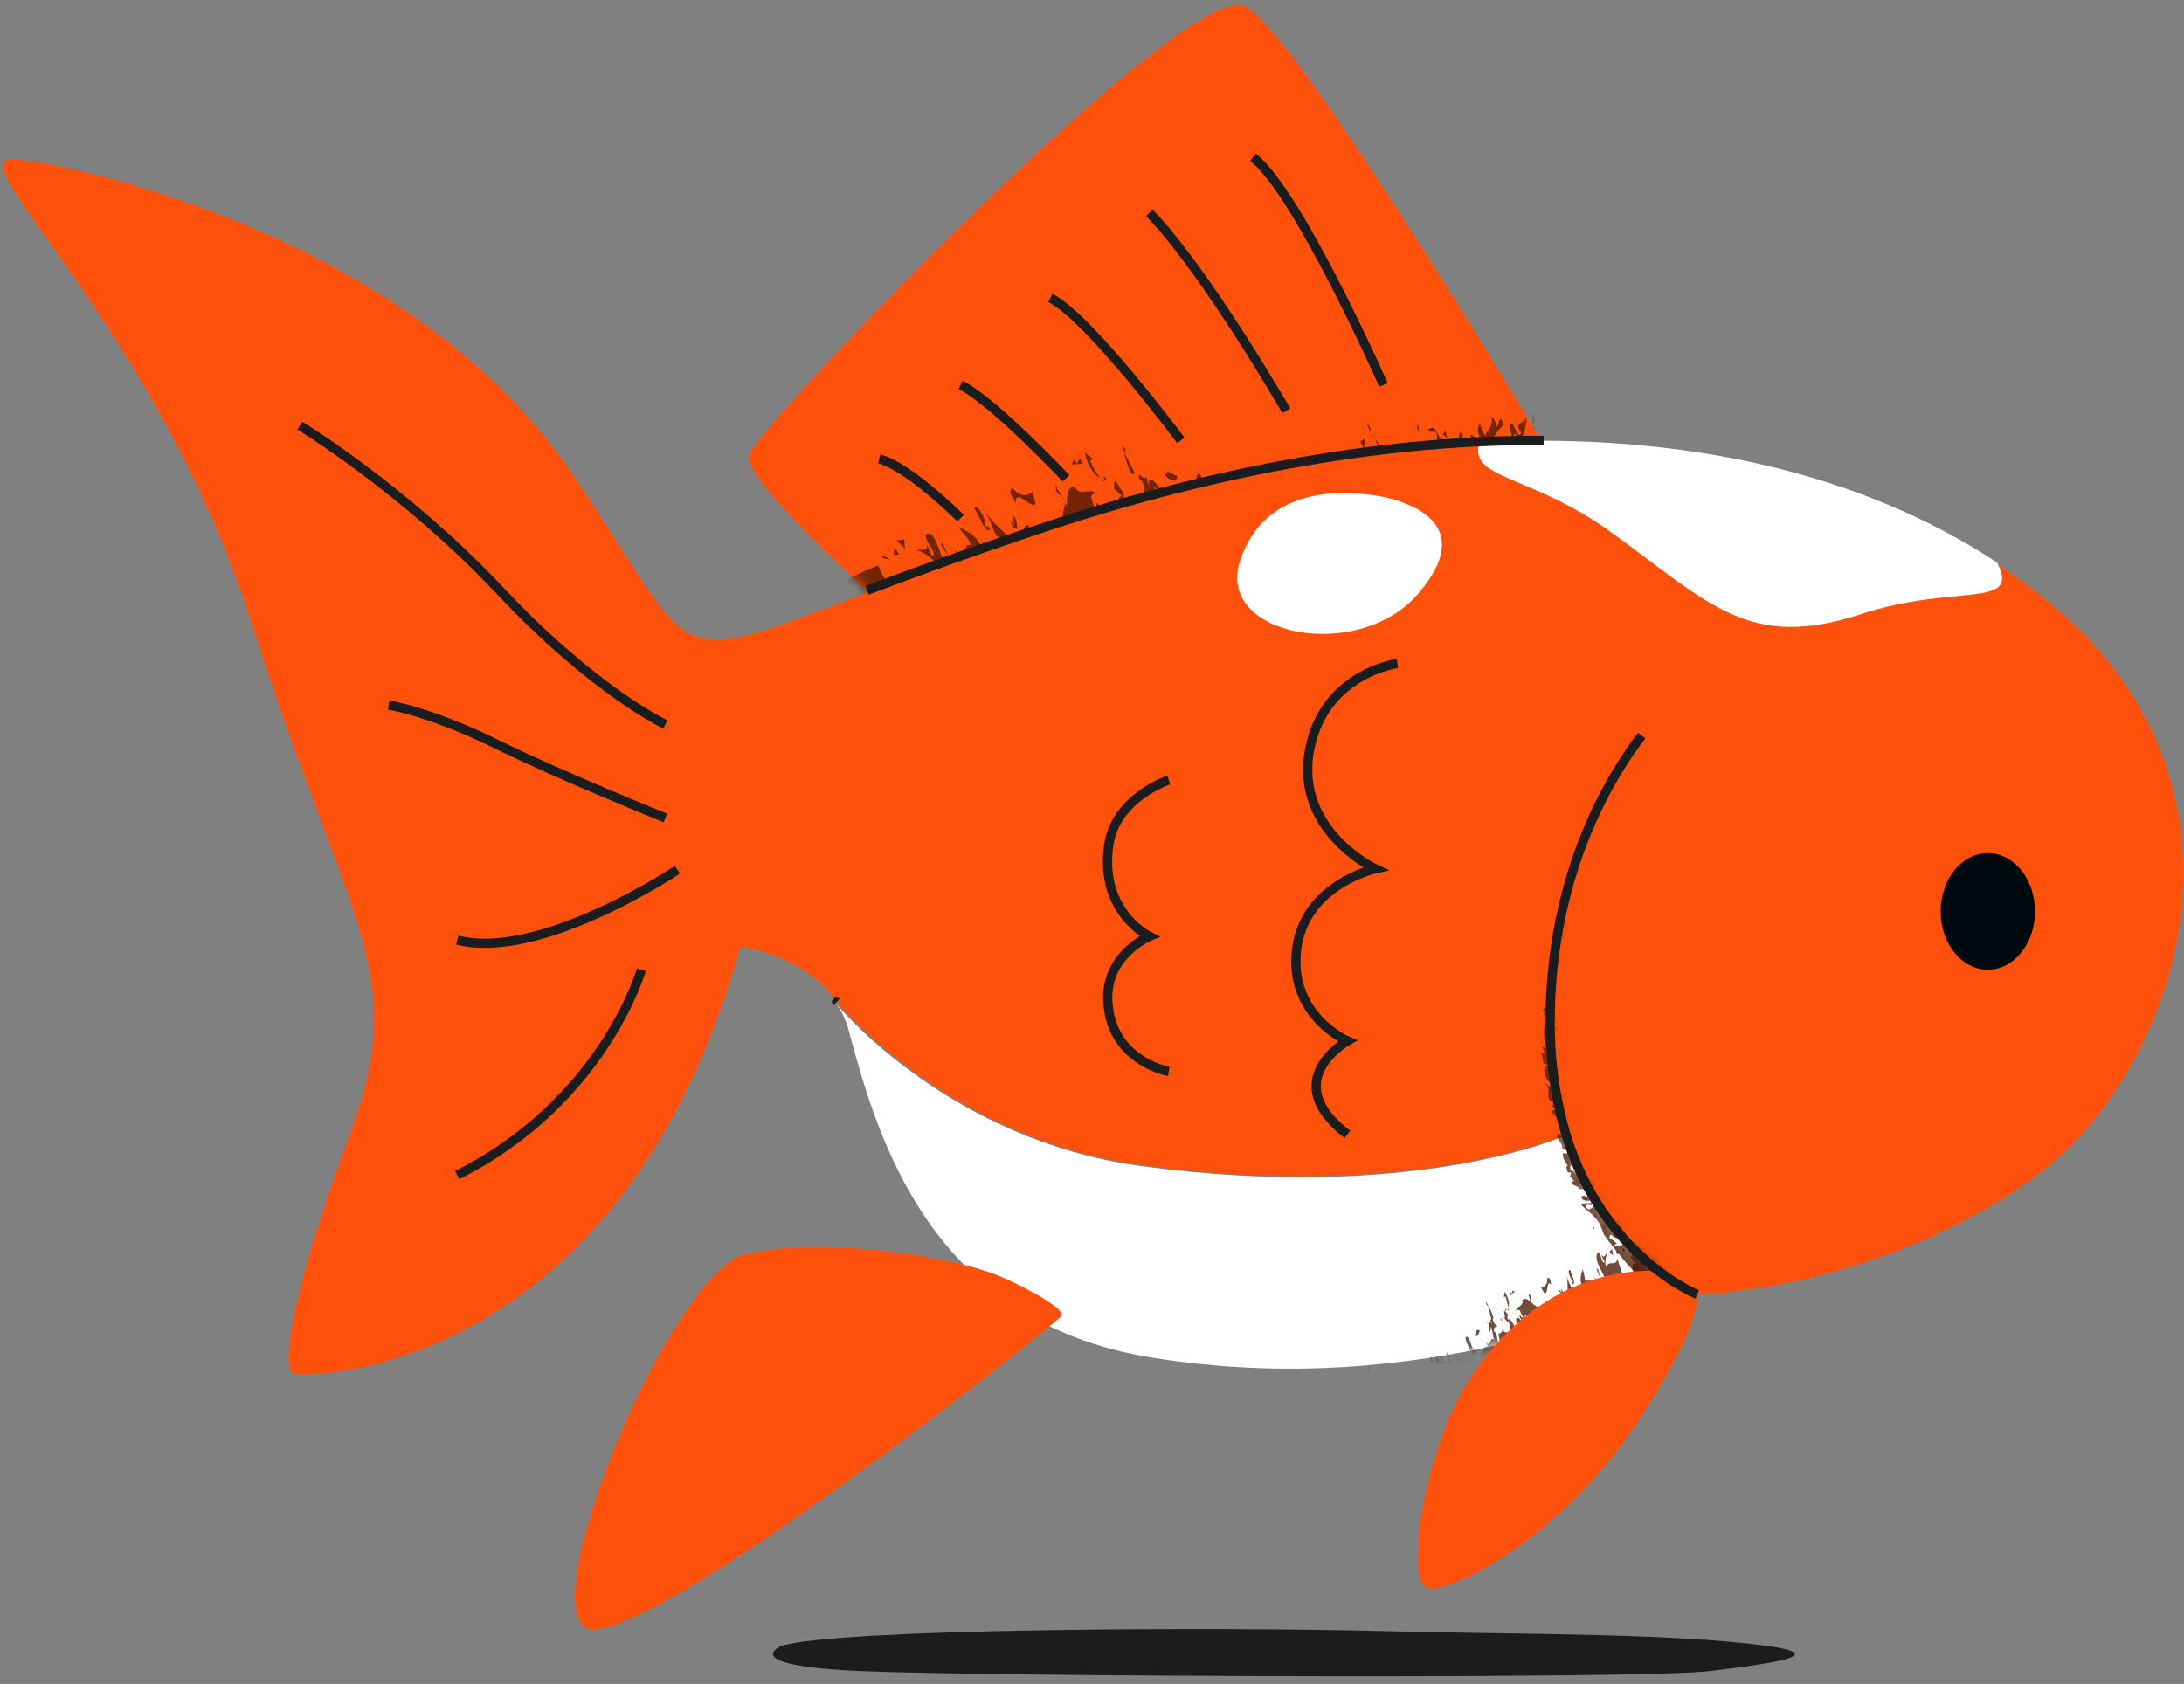 <svg width="236" height="182" viewBox="0 0 236 182" fill="none" xmlns="http://www.w3.org/2000/svg">
<rect x="0" y="0" width="236" height="182" fill="#808080" stroke="none"/>
<path d="M167.5 49.2C167.5 49.2 140.7 4.2 134.6 0.7C128.5 -2.8 81.6 46.3 80.9 49.2C80.3 52.1 95.7 65.6 95.7 65.6C95.7 65.6 137.4 50.5 167.5 49.2Z" fill="#FF510C"/>
<path d="M149.5 41.6C149.5 41.6 140.3 20.8 135.4 17" stroke="#1B1C1E" stroke-miterlimit="10"/>
<path d="M139 44.4C139 44.4 130.3 29.3 124.2 23" stroke="#1B1C1E" stroke-miterlimit="10"/>
<path d="M127.6 47.6C127.6 47.6 117.7 34.3 113.5 32.2" stroke="#1B1C1E" stroke-miterlimit="10"/>
<path d="M115.2 51.7C115.2 51.7 107.3 43.3 103.8 41.6" stroke="#1B1C1E" stroke-miterlimit="10"/>
<path d="M103.8 56C103.8 56 98.2 50.4 95 49.6" stroke="#1B1C1E" stroke-miterlimit="10"/>
<mask id="mask0_70_685" style="mask-type:luminance" maskUnits="userSpaceOnUse" x="80" y="0" width="88" height="66">
<path d="M167.5 49.2C167.5 49.2 140.7 4.2 134.6 0.7C128.5 -2.8 81.6 46.3 80.9 49.2C80.3 52.1 95.7 65.6 95.7 65.6C95.7 65.6 137.4 50.5 167.5 49.2Z" fill="white"/>
</mask>
<g mask="url(#mask0_70_685)">
<g opacity="0.78">
<path d="M125.7 58.8C125.6 58.6 125.4 58.5 125.3 58.3C125.4 58.2 125.5 58.4 125.7 58.8Z" fill="#4B1804"/>
<path d="M142 53.3C142.1 53.4 142.1 53.4 142.1 53.5L142 53.3Z" fill="#4B1804"/>
<path d="M142.1 53.5L142.4 54.2C142.1 53.9 142.1 53.7 142.1 53.5Z" fill="#4B1804"/>
<path d="M122.9 54.7C122.7 54.6 122.5 54.4 122.2 54L122.9 54.7Z" fill="#4B1804"/>
<path d="M109.9 64.3C109.8 64.4 109.7 64.4 109.6 64.4L109.5 64.3C109.6 64.1 109.8 64.2 109.9 64.3Z" fill="#4B1804"/>
<path d="M99.8 58.1L99.5 57.4C99.7 57.7 99.7 57.9 99.8 58.1Z" fill="#4B1804"/>
<path d="M111.9 65.8C111.8 65.7 111.7 65.5 111.5 65.3C111.7 65.4 111.9 65.4 111.9 65.8Z" fill="#4B1804"/>
<path d="M125.8 59.1C125.8 59 125.7 58.9 125.7 58.8C125.8 58.9 125.8 59 125.8 59.1Z" fill="#4B1804"/>
<path d="M148.4 52.5C148.6 52.5 148.7 52.6 148.9 52.7C148.6 53 148.5 52.8 148.4 52.5Z" fill="#4B1804"/>
<path d="M115.1 62.2C114.6 60.1 114.5 62.3 113.9 60.4C114.3 60.7 114.7 61 114.5 59.9C113.9 58.9 113.9 60.2 113.2 58.6L113.9 59.1C113.9 58.2 113.1 57 113.4 57C114.5 59.2 114.5 55.7 115 55.9L114.8 55.7L115.1 54.4V54.3C115.2 54.4 115.2 54.6 115.3 54.7C115.2 53.5 115.5 52.5 116.1 52.6C116.7 53.8 118 52.5 118.6 53.5C118.3 53.2 118.1 53.3 117.9 53.7L118.4 55.3C118.9 55.1 118 53.8 118.8 54.6C119.3 56.8 118.1 54.8 117.8 55.2C118.1 55.7 118.4 56 118.7 56.2C118 56.5 117.5 57.5 116.3 55.5C116.2 56 116.6 56.9 116.8 57.1C115.9 56 116.8 58.4 116 57.4C116.8 59.3 117.4 58.1 118.2 59.1C118.4 57.3 119.7 58.5 120.6 58.6C120.2 57.1 119.3 56 119.3 55.1C119.8 53.9 120.3 55.7 121 56.4C121.4 55.7 120.3 53.9 121.2 53.6L120.4 52.8C120.3 50.6 121.1 53.5 121.4 53C121.4 53.6 121.6 54.1 121.1 54.2C121.3 55 121.7 55.2 121.9 55.2L121.8 55.3C122.3 56.3 122.6 57.3 123 56.7C122.3 55.6 123.2 55.6 123.1 55L122.9 54.8C123.4 55.1 123.8 54.8 124.1 55L124 54.7C124.4 55.1 125 56.6 125.3 56.2C125.1 55.6 124.1 54.1 124.7 54.2C124.4 53.3 123.8 53.4 123.5 53.8C123.8 53.3 123.6 51.8 123.1 51.8C122.9 50.6 123.7 52.2 123.9 51.5C123.9 51.9 124.1 52.3 124.2 52.6C123.8 51 125.2 52.2 125.5 53.3L124.7 52.6C125 53.9 125.9 54.5 125.9 55.3C125.6 53.2 127.5 55.9 127.4 54.1L127.5 55.2C128.4 54.3 129.9 56.4 131.1 56.6C130.6 56.1 130 53.8 129.5 54.8C130.4 54.1 129.2 52.5 129.3 51.4C129.9 50.4 130.2 53.4 130.7 54L130 53.7C131.3 56.1 131.9 52.6 133.4 54C133.3 53.3 133.1 53.7 132.9 53.5C133.1 52 133.4 53.7 133.9 54.1C134.4 53.8 134.8 53 134.1 51.5C134.6 51 134.3 52.5 134.7 52.9V52.5L135.7 54.2C136.1 53.6 136.5 52.5 136.3 51C137.5 51.1 137.5 54.6 138.5 55C138.8 54.1 138.1 53.8 138 53.2H138.8C138.2 51.4 137.7 52.5 137.3 50.3C138.4 52.3 138.3 50.7 139.4 52V52.2C140.1 53.6 140.7 52.4 141.2 52.6C140.8 51.8 140.3 51.8 139.9 51.5C140.3 50.7 141.8 51.1 142.6 52.9C142.9 52.6 143.4 51.7 142.8 51C143.9 50.5 143.8 53.6 144.6 52.9L144.3 51.5C145 49.2 146.7 53 147.3 50.9L147.6 52.6C147.7 51.8 148.1 51.4 148 50.7L147.4 50.2C147.6 48.6 148.1 51.5 148.5 50.4C148.6 50.9 148.3 52.2 148.4 52.8C146.1 52.2 144.5 55 142.1 53.6C142.1 53.4 142.2 53.1 142.1 52.8C141.9 53.3 141.4 52.9 141.7 53.8L141.8 53.9C141.2 53.6 141.1 55.9 140.8 55.9C140.3 54.8 139.8 56.6 139.6 54.5L139.5 55.9C139.2 55.2 139.1 54.2 138.8 53.8C138.5 54 138.6 54.9 139 55.3C137.7 56.4 136 56.5 134.4 56.2L135 57.1C134.8 57.7 133.3 55.7 134.2 58.1C133.3 57.3 132.4 59.3 131.8 56.8C131.9 59.4 130.3 58.3 129.3 58.2C128.9 56 128.3 57.8 127.8 56.9C128.1 58.6 129.1 58.4 129.4 59.5C127.7 57.2 127.1 62.1 125.5 58C125.4 58.2 125.5 58.4 125.6 58.5C125.4 58.6 125.3 59.4 125.2 59.6C124.9 58.9 125.2 58.4 124.7 58.3C124.4 58.6 124.9 59.7 124.9 60.3C123.9 59.5 122.7 59.4 122.1 57.8C122 58.3 122.1 59.3 122.4 59.6C120.9 58.6 121.4 60.2 120 59.7C120.4 59.6 120.7 61.4 121.1 60.6C121.4 63.1 119.2 60.7 118.7 62.2L117.9 60.8C117.3 60.7 117.7 62.2 118.2 62.6C117.6 63.8 116.8 63 116.1 63.3C116.1 63.5 116.2 63.8 116.3 63.7L115.3 64.1C115.1 63.8 114.5 63.1 114.2 62.1C114.3 62.5 114.7 63 115.1 62.2Z" fill="#4B1804"/>
<path d="M113.9 61.7L113.8 61.5C113.9 61.6 113.9 61.6 113.9 61.7Z" fill="#4B1804"/>
<path d="M121.4 52.1C121.4 52.5 121.4 52.7 121.3 52.8C121.3 52.6 121.3 52.4 121.4 52.1Z" fill="#4B1804"/>
<path d="M103.3 62.3C102.6 60 104.1 62.4 104.3 61.7C103.7 61.5 103.4 60.1 103.2 59.4C104.8 62.2 103.6 58.6 104.9 58.9C104.6 57.9 104.1 57.9 103.6 56.9C104.4 57.5 105.4 57.6 106.1 59.2C107 58.9 107.5 58.1 108.1 58.2C107.2 57.8 107.4 56.6 106.4 55.3C107.7 57 110 58.8 111.8 60.9C111.3 59 111.3 58.8 110.6 57.2C111.3 55.6 111.5 58.8 112.4 57.9L112 58.4C112.7 58.8 113.3 60.5 113.8 61.7L112.5 61.8C112.9 63.1 113.6 62.6 114 62.9C114.9 64.3 113.7 64.2 114.2 65.3C113.7 64.4 113.3 64.8 112.9 64.5L113.1 65.2C112.8 66.1 111.9 64.5 111.4 64.7C111.4 64.9 111.5 65.1 111.5 65.2C111.1 64.5 110.6 63.6 110.2 63.5H110.5C109.5 62 108.1 61.4 108.2 59.4L107.1 60.3C107.8 62 109 64.6 109.8 64.6L110.1 65.3C109.9 66.5 108.1 64.5 108 62.8C106 58.7 106 63.3 104.5 61.9C104.8 63.1 105.5 63.4 106 64.1C106.3 64.1 106.5 64.1 106.2 63.1C107.6 63.3 107.2 66.8 108.4 66C108.8 65.2 107 64.4 107.9 63.9L109.7 66.9C109.1 67 108.4 66.7 107.8 66.5C106.1 65.9 105 66.2 104.3 66.7C103.6 67.2 103.3 67.8 103.3 67.8C99.3 68.8 95.4 70 91.5 71.2C90.1 71.2 89.8 71.6 88 68.7C88 68 88.8 67.9 88.1 67C88.7 68.1 89.4 68.5 90 68.2C89.6 67 89.2 67.9 89.3 67.6L89.4 67.5C89.1 67 88.8 66.6 88.6 66.7C88.6 64.7 90.1 64.5 91.5 66.5C91.6 65.1 90.4 64.9 89.7 64.1C91.4 62.4 92.9 62 94.9 61.1C95.7 63.1 95.6 62.3 96.4 63.6L96.3 62.8C96.4 63.2 97.2 64.5 96.9 65.1C97.5 63.1 99.3 67.2 100.4 67.8L99.9 66.8C100.6 66.7 100.8 66.7 101.6 67C101.9 64.6 100.5 67 99.9 64.4L100.4 64.7C99.9 63.8 99 62.1 98.4 61.5C100.1 62.8 99.6 60.3 101.3 61.2C100.7 60.1 99.4 59.5 99.1 59.5C99.4 59.2 100.4 59.8 100.1 58.7L100.7 60.1C101.4 60 100.1 58.8 100 57.8C101.4 56.8 101.6 61.9 103.3 62.3Z" fill="#4B1804"/>
<path d="M119.2 56.1C119 56.3 118.9 56.3 118.7 56.2C118.8 56.1 119 56 119.2 56.1Z" fill="#4B1804"/>
<path d="M115.1 54.3C115 54.1 114.9 53.9 114.9 53.8C115 53.8 115 54 115.1 54.3Z" fill="#4B1804"/>
<path d="M114.1 52.3C114.2 53 114.4 52.9 114.8 53.8C114.5 53.3 114 53.5 114.1 52.3Z" fill="#4B1804"/>
<path d="M167.5 44.8L166.9 45.4L166.4 43.3C167.1 43.3 166.8 44.8 167.5 44.8Z" fill="#4B1804"/>
<path d="M165.7 46L165.9 46.5C165.7 46.3 165.6 46.1 165.7 46Z" fill="#4B1804"/>
<path d="M165.6 45.1L165.3 43.6L166.2 44.7L165.9 45C165.9 45.5 165.7 45.8 165.7 46L165.4 44.9C165.4 45 165.6 45.3 165.6 45.1Z" fill="#4B1804"/>
<path d="M163.4 47.9C163.5 47.3 163.2 46.5 163.1 45.9C163.7 45.3 163.8 47.6 164.4 46.8C163.5 45.6 164.7 45.9 165 45C164.9 46.4 164.6 47.4 163.9 47.9L163.8 46.9C163.4 46.9 163.6 47.5 163.4 47.9Z" fill="#4B1804"/>
<path d="M159.9 45.8L160.5 47.2C160.5 46.5 161.4 46.4 161.2 45C161.5 45.2 161.6 45.8 161.8 46.2C162 45.4 162.1 44.8 162.5 45.9C161.3 47 161.7 47.3 160.7 47.8C160.7 48.1 160.9 48.1 161 48L160.4 48.8C160.2 47 159.3 47 159.9 45.8Z" fill="#4B1804"/>
<path d="M158.9 47C159.5 47 159.9 48.4 159.7 49.3L158.5 48.3C158.8 48.2 159.2 48.4 158.9 47Z" fill="#4B1804"/>
<path d="M158.1 47C157.9 47.8 157.7 49.4 157.2 48C157.9 48.2 157.4 46 158.1 47Z" fill="#4B1804"/>
<path d="M154.3 48.8L155.3 47.7C155.3 45.8 154.7 47.2 154.3 46.4C155.2 45.9 155 46.5 155.8 47.6C156.1 47.5 156.6 48.4 156.9 48.9C155.3 47.5 155.7 52.1 154.3 48.8Z" fill="#4B1804"/>
<path d="M156.2 46.6L156.4 47.4L155.9 46.9L156.2 46.6Z" fill="#4B1804"/>
<path d="M152 51.2C151.7 53.5 150.6 50.1 150 51.2C150.1 51.3 150.1 51.5 150.3 51.8L149.7 51.7V52.2C149.5 50.9 148.8 50.4 148.4 49.4C148.8 47.9 149 51 149.3 49.4C149.1 48.8 148.8 47.9 148.6 47.4C149.1 48 149.3 48.8 149.6 49.5C150 49.6 149.8 48.8 149.8 48.3C150.4 49 150.7 51 151.3 50.4C151.6 49.2 150.8 48.6 151.6 49C151.5 51.2 152.3 48.6 152.8 49.9C153.3 49.4 153.5 48.1 153.3 47.3C153.5 48.9 154.2 50.3 154.6 50.7L153.5 49.5L153.4 51.5C152.8 50.7 152.4 50.9 151.9 51.2H152Z" fill="#4B1804"/>
<path d="M148.6 47.3C148.5 47.2 148.4 47.1 148.3 47C148.4 47 148.5 47.1 148.6 47.3Z" fill="#4B1804"/>
<path d="M153.4 46.7L153.1 46.3L153.2 45.8L153.4 46.7Z" fill="#4B1804"/>
<path d="M147.9 46C148 45.9 148.2 46.6 148 46.6L147.7 45.7L147.9 46Z" fill="#4B1804"/>
<path d="M147.5 47.4L147.4 48.5L147 47.7L147.5 47.4Z" fill="#4B1804"/>
<path d="M134.5 51C134.8 50.2 135 51.6 135.3 52.5C134.8 52.9 135.1 51.4 134.5 51Z" fill="#4B1804"/>
<path d="M125.9 51.4C126.1 50.4 126.9 51.6 127.3 51.4C127.1 52.2 126.5 52 125.9 51.4Z" fill="#4B1804"/>
<path d="M121.3 48.1C121.5 48.5 121.8 48.6 121.5 48.9L122.6 51.1C122.1 51.9 121.5 49 121.3 48.1Z" fill="#4B1804"/>
<path d="M117.2 48.9L118.1 49.6L117.8 49.8C118.2 50.7 118.5 51.1 118.9 51.7C118.3 51.3 117.6 50.6 117.2 48.9Z" fill="#4B1804"/>
<path d="M119.6 51.9C119.5 51.9 119.4 51.9 119.3 51.8C119.3 51.5 119.2 51.2 119.6 51.9Z" fill="#4B1804"/>
<path d="M119 51.9C118.9 51.8 118.9 51.7 118.8 51.7C118.9 51.8 119.1 51.8 119.2 51.9C119.3 52 119.3 52.2 119 51.9Z" fill="#4B1804"/>
<path d="M117 50.1L115.8 50.2L116.1 49.6C116.6 51 116.4 48.7 117 50.1Z" fill="#4B1804"/>
<path d="M111.6 53.1L111.9 54.5C111.3 55 109.5 52.4 109.8 54.7C109.8 53.8 108.7 53.4 109.4 52.7C110.2 53.8 111.2 53.6 111.6 53.1Z" fill="#4B1804"/>
<path d="M109.7 56C109.9 56.4 109.9 56.7 109.9 57.1C109.7 57.3 109.2 56.8 109.2 56.2C110 57.9 109.1 55 109.7 56Z" fill="#4B1804"/>
<path d="M106.5 56.9C106.7 56.9 107 56.9 106.9 57.3C106.3 57.4 105.9 55.8 105.3 55C105.4 54.1 106.6 56.1 106.5 56.9Z" fill="#4B1804"/>
<path d="M101.7 58.9L101.8 58.6L102.6 60.3L101.7 58.9Z" fill="#4B1804"/>
<path d="M97.8 59.3L96.9 58.4L97.7 58.3L97.8 59.3Z" fill="#4B1804"/>
<path d="M97.2 59.9L96.6 60V59.5C96.8 59 97 59.9 97.2 59.9Z" fill="#4B1804"/>
<path d="M95.3 60.3C95.4 60.4 95.4 60.2 95.4 60L96.2 60.5L95.3 60.3Z" fill="#4B1804"/>
</g>
</g>
<path d="M220 127.1C206.6 136.9 190.9 139.6 183.5 139.9C183.5 139.9 173.4 135.9 169.3 122.6C168.8 122.8 152.5 129.9 123.2 125.9C103 123.1 91.2 109.2 90.4 108.3C86.9 103.1 80 102.3 80 102.3C67.1 148.6 33.4 148.9 31.8 148.5C30.2 148 31.5 139.6 37.9 122.3C44.3 104.9 37.6 100.1 27.3 67.7C17 35.2 -5.2 16.6 1.6 17.2C8.4 17.8 44.3 25.6 61.7 51C75.9 71.8 71.2 72.6 93.8 64C98.8 62.1 105.1 59.8 113.2 57.1C132.3 50.8 150.5 47.7 166.9 47.8C189.1 47.9 208 53.8 221.9 65.5C245.8 85.6 235 116 220 127.1Z" fill="#FF510C"/>
<path d="M183.4 139.9C176 140.2 154.4 151.6 124.3 146.7C100.6 142.8 94.9 123.2 91.8 111.7C91.5 110.4 91 109.3 90.3 108.4C91 109.3 102.9 123.2 123.1 126C152.4 130 168.6 123 169.2 122.7C173.3 135.9 183.4 139.9 183.4 139.9Z" fill="white"/>
<path d="M214.8 104.8C217.617 104.8 219.9 101.979 219.9 98.5C219.9 95.021 217.617 92.2 214.8 92.2C211.983 92.2 209.7 95.021 209.7 98.5C209.7 101.979 211.983 104.8 214.8 104.8Z" fill="#000A0E"/>
<path d="M106.6 137.4C100.4 135.4 88.6 133.8 80.7 135.5C72.8 137.2 58.2 171.9 63.1 175.8C68 179.7 114.3 143 114.7 142.2C115.2 141.3 108.9 138.1 106.6 137.4Z" fill="#FF510C"/>
<path d="M90.4 108.3C90.3 108.2 90.3 108.2 90.4 108.3Z" stroke="#1B1C1E" stroke-miterlimit="10"/>
<path d="M151 71.7C151 71.7 143.6 72.7 141.7 80.2C139.3 89.5 148.6 93.9 148.6 93.9C148.6 93.9 140.9 95.6 140.1 102.7C139.3 109.8 145.6 112.5 145.6 112.5C145.6 112.5 138 116.8 145.6 122.6" stroke="#1B1C1E" stroke-miterlimit="10"/>
<path d="M126.3 84.3C126.3 84.3 120.5 86.2 119.8 91.4C118.8 98.6 124.2 101.2 124.2 101.2C124.2 101.2 118.9 103.4 119.8 109.1C120.6 114.8 126.3 115.8 126.3 115.8" stroke="#1B1C1E" stroke-miterlimit="10"/>
<path d="M71.9 78.3C71.9 78.3 64.2 74.7 53.9 63.7C43.6 52.8 32.4 46 32.4 46" stroke="#1B1C1E" stroke-miterlimit="10"/>
<path d="M71.9 88.4C71.9 88.4 60.7 83.9 53.6 80.4C46.5 76.9 42 76.2 42 76.2" stroke="#1B1C1E" stroke-miterlimit="10"/>
<path d="M73.2 94C73.2 94 58.4 103.9 49.4 101.6" stroke="#1B1C1E" stroke-miterlimit="10"/>
<path d="M69.3 104.8C69.3 104.8 65.3 119 49.4 127" stroke="#1B1C1E" stroke-miterlimit="10"/>
<path d="M149.5 53.7C145.3 52.9 136.7 52.4 134 60.6C131.3 68.8 146.9 71.7 153.3 64.1C159.7 56.6 152.2 54.3 149.5 53.7Z" fill="white"/>
<path d="M201 66.4C189 70.3 184.8 65.3 174.2 57.6C165.6 51.3 158.5 51.8 159.9 47.8C181.9 46.7 201.1 51.1 215.8 60.8C218.4 65.9 211.3 63 201 66.4Z" fill="white"/>
<mask id="mask1_70_685" style="mask-type:luminance" maskUnits="userSpaceOnUse" x="90" y="108" width="94" height="40">
<path d="M183.4 139.9C176 140.2 154.4 151.6 124.3 146.7C100.6 142.8 94.9 123.2 91.8 111.7C91.5 110.4 91 109.3 90.3 108.4C91 109.3 102.9 123.2 123.1 126C152.4 130 168.6 123 169.2 122.7C173.3 135.9 183.4 139.9 183.4 139.9Z" fill="white"/>
</mask>
<g mask="url(#mask1_70_685)">
<g opacity="0.78">
<path d="M162.6 146.8C162.6 146.7 162.6 146.6 162.6 146.5C162.5 146.5 162.5 146.6 162.6 146.8Z" fill="#4B1804"/>
<path d="M162.3 144.1C162.3 144 162.4 143.8 162.3 143.6V144.1Z" fill="#4B1804"/>
<path d="M160.8 143C160.8 142.9 160.7 142.9 160.7 142.8C160.7 142.9 160.7 143 160.8 143Z" fill="#4B1804"/>
<path d="M171.7 142.7C171.8 142.7 171.8 142.7 171.8 142.6V142.5C171.7 142.4 171.7 142.6 171.7 142.7Z" fill="#4B1804"/>
<path d="M171.2 142.4L171.3 142.3C171.3 142.3 171.2 142.3 171.2 142.4Z" fill="#4B1804"/>
<path d="M173 136.1L172.8 135.7C172.9 135.9 173 136 173 136.1Z" fill="#4B1804"/>
<path d="M171.5 144.1C171.5 144 171.5 143.9 171.4 143.7C171.4 143.9 171.3 143.9 171.5 144.1Z" fill="#4B1804"/>
<path d="M162.7 147C162.7 146.9 162.7 146.9 162.6 146.8C162.6 146.9 162.6 146.9 162.7 147Z" fill="#4B1804"/>
<path d="M163 143.8C162.9 143.9 162.9 143.9 163 143.8V143.8Z" fill="#4B1804"/>
<path d="M168.7 144C168.1 143 169 143.8 168.5 142.8C168.4 143.1 168.4 143.3 168 142.8C167.8 142.2 168.4 142.7 168 141.8L167.9 142.3C167.5 142 167.4 141.2 167.3 141.3C167.7 142.6 166.3 141.2 166.2 141.5V141.3L165.6 140.9C165.6 140.9 165.6 140.9 165.6 140.8C165.6 140.9 165.7 140.9 165.7 141C165.3 140.5 164.8 140.2 164.5 140.5C164.7 141.2 163.7 141.2 163.8 141.8C163.8 141.6 163.9 141.5 164.2 141.6L164.6 142.4C164.3 142.5 164.2 141.7 164.2 142.3C164.8 143.4 164.6 142.1 164.9 142.1C165 142.4 165 142.7 164.9 142.8C165.3 142.6 165.9 142.8 165.6 141.6C165.8 141.8 166 142.3 166 142.4C166 141.6 166.5 142.9 166.5 142.2C166.9 143.3 166.2 143 166.2 143.7C165.4 143.1 165.3 144.1 165 144.4C164.6 143.6 164.6 142.9 164.2 142.5C163.5 142.2 164 143.1 164 143.7C163.6 143.6 163.4 142.4 162.9 142.6V142C162.1 141 162.9 142.6 162.5 142.4C162.7 142.6 162.8 142.9 163 142.8C163.2 143.2 163.1 143.4 163.1 143.5H163.2C163.4 144.1 163.6 144.7 163.2 144.5C163.1 143.8 162.7 144.1 162.5 143.9V143.7C162.4 144 162.1 144 162 144.2L161.9 144C161.9 144.3 162.2 145.2 161.9 145.1C161.8 144.8 161.7 143.8 161.5 144C161.3 143.5 161.6 143.3 161.9 143.4C161.6 143.3 161.1 142.6 161.4 142.4C161 141.8 161.3 142.8 161 142.6C161.1 142.8 161.2 143 161.3 143.2C160.9 142.4 160.7 143.4 161 144L161.1 143.4C161.4 144.1 161.3 144.7 161.6 145C161 144 161.1 145.9 160.5 145L160.8 145.5C160.1 145.4 160.1 146.9 159.6 147.4C159.7 147 159.2 145.8 159.7 146.1C159 146.1 159 145 158.6 144.5C158 144.3 158.8 145.7 158.9 146.1L159.1 145.8C159.3 147.3 157.8 146 157.6 147.1C157.4 146.8 157.6 146.8 157.7 146.7C157.1 146.1 157.5 147 157.4 147.3C157.1 147.3 156.6 147.1 156.4 146.2C156 146.1 156.6 146.7 156.6 147L156.5 146.8L156.6 147.9C156.2 147.7 155.7 147.4 155.3 146.6C154.7 147 155.8 148.6 155.5 149.1C155.1 148.8 155.3 148.4 155.2 148.1L154.8 148.3C154.6 147.3 155.1 147.6 154.6 146.5C154.7 147.8 154.3 147 154.1 147.9L154.2 148C154.3 148.8 153.6 148.5 153.4 148.7C153.3 148.2 153.6 148 153.8 147.8C153.4 147.5 152.7 148.2 152.8 149.3C152.6 149.2 152 148.9 152.2 148.4C151.5 148.4 152.4 149.9 151.8 149.8L151.6 149C150.7 148.1 150.7 150.4 149.9 149.5L150.1 150.5C149.9 150.1 149.5 150 149.4 149.7L149.6 149.3C149.1 148.6 149.5 150.1 149.1 149.7C149.2 150 149.6 150.6 149.7 150.9C150.8 150 152.4 151 153.3 149.6C153.2 149.5 153.1 149.4 153.1 149.2C153.3 149.4 153.5 149 153.6 149.6V149.7C153.8 149.4 154.5 150.4 154.7 150.3C154.6 149.6 155.5 150.3 154.9 149.3L155.4 149.9C155.3 149.5 155.1 149 155.1 148.7C155.3 148.7 155.5 149.1 155.4 149.5C156.4 149.6 157.3 149.1 158 148.4V149C158.3 149.2 158.4 147.8 158.7 149.2C158.9 148.5 160 149.1 159.4 147.8C160.2 149 160.6 147.9 161.1 147.5C160.5 146.4 161.4 147 161.3 146.4C161.8 147.2 161.2 147.5 161.5 148.1C161.5 146.5 163.6 148.3 162.8 146C162.9 146.1 163 146.1 163 146.2C163.1 146.2 163.4 146.5 163.6 146.5C163.5 146.1 163.2 146 163.4 145.8C163.6 145.8 163.8 146.5 164 146.7C164.2 146 164.7 145.5 164.3 144.6C164.5 144.8 164.9 145.2 164.8 145.5C165.1 144.5 165.5 145.3 165.9 144.6C165.7 144.7 166.2 145.6 165.7 145.4C166.6 146.5 166.6 144.7 167.4 145.1L167.2 144.2C167.4 143.9 167.8 144.7 167.8 145C168.6 145.2 168.6 144.6 169 144.4C169.1 144.5 169.1 144.6 169 144.6L169.6 144.3C169.6 144.1 169.6 143.6 169.3 143.1C169.1 143.8 169.1 144.2 168.7 144Z" fill="#4B1804"/>
<path d="M162.1 142.5C162.2 142.7 162.3 142.7 162.4 142.8C162.3 142.6 162.2 142.5 162.1 142.5Z" fill="#4B1804"/>
<path d="M173.5 139.1C172.8 138 173.3 139.5 172.8 139.3C172.9 139 172.5 138.3 172.3 138C172.9 139.7 171.8 137.9 171.4 138.5C171.1 138 171.3 137.8 171 137.2C170.9 137.7 170.6 138.2 171 139.1C170.5 139.4 170 139.3 169.8 139.6C170 139.1 169.4 138.7 169.3 137.8C169.5 139 169.3 140.6 169.4 142.1C168.8 141.2 168.8 141.1 168.4 140.2C167.5 139.9 168.7 141.2 168 141.2H168.4C168.3 141.6 168.7 142.5 169 143.2L169.6 142.7C169.9 143.4 169.5 143.5 169.4 143.7C169.6 144.6 170.1 144.1 170.3 144.7C170.1 144.1 170.5 144.2 170.5 143.8L170.7 144.1C171.2 144.3 170.9 143.3 171.2 143.2C171.3 143.3 171.3 143.4 171.3 143.4C171.2 143 171 142.4 171.1 142.2L171 142.3C170.8 141.3 171.1 140.5 170.2 139.8L171 139.7C171.4 140.6 172 142.1 171.7 142.4L171.9 142.8C172.5 143.2 172.4 141.6 171.7 141C170.8 138.7 172.7 140.4 172.7 139.2C173.1 139.8 172.9 140.2 173 140.6C172.9 140.8 172.8 140.8 172.5 140.3C172 141 173.7 142.1 172.8 142.3C172.3 142.2 172.7 141.1 172.1 141.3L172.6 143.1C172.9 142.9 173.1 142.4 173.2 142.1C174.1 140.2 175.6 140.6 175.6 140.6C177.6 139.2 179.6 137.8 181.6 136.3C182.1 135.7 182.4 135.6 181.7 133.9C181.4 133.7 181.1 134.1 180.9 133.4C181.2 134 181.2 134.5 180.8 134.7C180.4 134.1 180.9 134.2 180.8 134.1H180.7C180.6 133.8 180.5 133.6 180.6 133.5C179.7 132.9 179.1 133.5 179.5 134.7C178.8 134.3 179.2 133.7 179 133.1C177.7 133.3 177 133.8 175.9 134.4C176.5 135.4 176.2 135.1 176.4 135.9L176.1 135.6C176.3 135.8 176.5 136.6 176.9 136.6C175.8 136.2 176.9 138.4 176.8 139.1L176.5 138.5C176.2 138.8 176.1 138.9 175.9 139.3C174.7 138.6 176.3 138.8 175.4 137.6V137.9C175.2 137.3 174.8 136.4 174.8 135.9C174.7 137.1 173.8 136 173.6 137C173.3 136.4 173.6 135.6 173.7 135.4C173.5 135.5 173.4 136.1 173 135.6L173.4 136.4C173.1 136.7 173.1 135.7 172.7 135.3C171.9 136.3 174 138.2 173.5 139.1Z" fill="#4B1804"/>
<path d="M164.5 143.2C164.6 143.2 164.7 143.1 164.8 143C164.7 143.1 164.6 143.1 164.5 143.2Z" fill="#4B1804"/>
<path d="M165.5 140.9C165.5 140.8 165.4 140.7 165.4 140.6C165.4 140.7 165.4 140.8 165.5 140.9Z" fill="#4B1804"/>
<path d="M165.1 139.8C165.3 140.1 165.2 140.2 165.4 140.7C165.4 140.3 165.7 140.2 165.1 139.8Z" fill="#4B1804"/>
<path d="M147.9 147.9C147.8 147.9 147.9 148.2 148 148.2V147.7L147.9 147.9Z" fill="#4B1804"/>
<path d="M155.8 146.6C155.4 146.3 155.7 147 155.9 147.5C156.3 147.5 155.6 146.9 155.8 146.6Z" fill="#4B1804"/>
<path d="M159.9 143.8C159.5 143.5 159.5 144.2 159.3 144.3C159.6 144.6 159.8 144.2 159.9 143.8Z" fill="#4B1804"/>
<path d="M160.6 140.7C160.6 140.9 160.6 141.1 160.8 141.1L161.1 142.4C161.7 142.7 160.9 141.2 160.6 140.7Z" fill="#4B1804"/>
<path d="M162.6 139.6L162.5 140.2L162.7 140.1C162.8 140.6 162.9 140.9 163 141.3C163.1 141 163.1 140.4 162.6 139.6Z" fill="#4B1804"/>
<path d="M162.7 141.7L162.8 141.6C162.7 141.4 162.6 141.3 162.7 141.7Z" fill="#4B1804"/>
<path d="M163 141.5C163 141.4 163 141.4 163 141.3C163 141.4 162.9 141.5 162.9 141.5C162.9 141.7 163 141.7 163 141.5Z" fill="#4B1804"/>
<path d="M163.2 140L163.7 139.6L163.4 139.5C163.6 140.2 162.9 139.2 163.2 140Z" fill="#4B1804"/>
<path d="M166.5 139.1L166.9 139.8C167.4 139.8 167 138 167.8 139C167.4 138.7 167.7 138.1 167.2 138.1C167.3 138.8 166.8 139.2 166.5 139.1Z" fill="#4B1804"/>
<path d="M168.4 139.4C168.5 139.6 168.6 139.7 168.8 139.9C169 139.9 168.9 139.5 168.7 139.3C169 140.3 168.2 138.8 168.4 139.4Z" fill="#4B1804"/>
<path d="M170 138.5C169.9 138.6 169.8 138.7 170 138.8C170.3 138.6 169.8 137.8 169.7 137.3C169.3 137 169.6 138.2 170 138.5Z" fill="#4B1804"/>
<path d="M175.4 142.2C175 141.6 174.8 141.9 174.9 142.1C174.9 141.9 175.1 142 175.4 142.2Z" fill="#4B1804"/>
<path d="M172.7 137.2L172.5 137.1L172.9 138.1L172.7 137.2Z" fill="#4B1804"/>
<path d="M174.3 135.7L174.2 135L173.9 135.3L174.3 135.7Z" fill="#4B1804"/>
<path d="M174.7 135.6L175 135.4L174.8 135.2C174.5 135.1 174.8 135.5 174.7 135.6Z" fill="#4B1804"/>
<path d="M175.6 135C175.6 135.1 175.5 135 175.4 134.9L175.3 135.4L175.6 135Z" fill="#4B1804"/>
<path d="M182.8 135.6C183.1 136.2 183.1 135.7 183.3 135.7C183.3 135.5 182.6 134.9 182.8 135.6Z" fill="#4B1804"/>
</g>
</g>
<mask id="mask2_70_685" style="mask-type:luminance" maskUnits="userSpaceOnUse" x="161" y="79" width="23" height="65">
<path d="M183.4 139.9C180.6 140 175.8 141.7 169.3 143.5C164.8 137.4 162.5 131.1 161.6 124.9C158.8 103.9 173.3 84.4 177.4 79.5C174.7 83 167.5 93.7 167.5 110.5C167.5 115.2 168.2 119.2 169.2 122.6C173.3 135.9 183.4 139.9 183.4 139.9Z" fill="white"/>
</mask>
<g mask="url(#mask2_70_685)">
<g opacity="0.78">
<path d="M167.7 119.1C167.8 119.1 167.8 119.2 167.9 119.2C167.9 119.1 167.8 119.1 167.7 119.1Z" fill="#4B1804"/>
<path d="M167.3 108.2L167.1 108.1C167.2 108.2 167.2 108.2 167.3 108.2Z" fill="#4B1804"/>
<path d="M169.5 119.7C169.6 119.8 169.7 119.9 169.8 119.9L169.5 119.7Z" fill="#4B1804"/>
<path d="M170.2 118.5C170.2 118.5 170.3 118.5 170.3 118.4C170.3 118.4 170.3 118.4 170.2 118.5Z" fill="#4B1804"/>
<path d="M171 129.3C171 129.4 171 129.4 171.1 129.5H171.2C171.2 129.4 171 129.3 171 129.3Z" fill="#4B1804"/>
<path d="M171.1 128.9L171.2 129C171.2 128.9 171.2 128.9 171.1 128.9Z" fill="#4B1804"/>
<path d="M176 131.7L176.2 131.6C176.1 131.6 176 131.7 176 131.7Z" fill="#4B1804"/>
<path d="M170 128.7C170.1 128.7 170.2 128.7 170.2 128.7C170.1 128.7 170 128.6 170 128.7Z" fill="#4B1804"/>
<path d="M167.6 104.1C167.6 104 167.6 103.9 167.6 103.8C167.5 104 167.5 104.1 167.6 104.1Z" fill="#4B1804"/>
<path d="M169.7 126C170.3 125.6 169.9 126.4 170.5 126.1C170.3 126 170.1 125.9 170.4 125.6C170.8 125.6 170.5 126 171.1 125.9L170.8 125.7C171 125.4 171.5 125.5 171.4 125.3C170.5 125.4 171.4 124.4 171.2 124.2L171.3 124.3L171.5 123.8H171.4C171.7 123.5 171.9 123.1 171.7 122.8C171.2 122.8 171.2 121.8 170.8 121.8C170.9 121.9 171 122 170.9 122.2L170.4 122.3C170.3 122 170.9 122.1 170.5 121.9C169.8 122.2 170.6 122.3 170.6 122.6C170.4 122.6 170.2 122.5 170.1 122.4C170.2 122.9 170.1 123.4 170.9 123.4C170.8 123.6 170.5 123.6 170.4 123.6C170.9 123.8 170.1 124 170.5 124.1C169.8 124.2 169.9 123.6 169.4 123.4C169.8 122.8 169.1 122.4 168.9 122C169.4 121.8 169.9 122 170.2 121.8C170.4 121.2 169.8 121.4 169.4 121.2C169.5 120.8 170.2 120.9 170.1 120.4L170.5 120.6C171.1 120.1 170.1 120.4 170.2 120.1C170 120.2 169.8 120.3 169.9 120.5C169.6 120.6 169.5 120.4 169.4 120.3V120.4C169 120.4 168.6 120.4 168.7 120.1C169.2 120.2 169 119.8 169.1 119.6L169.2 119.7C169 119.5 169 119.2 168.9 119.1H169C168.8 119 168.2 119 168.3 118.7C168.5 118.7 169.2 118.9 169 118.6C169.3 118.6 169.4 118.9 169.4 119.2C169.5 118.9 170 118.7 170.1 119C170.5 118.8 169.9 118.7 170 118.5C169.9 118.6 169.7 118.5 169.6 118.6C170.1 118.5 169.5 118 169.1 118L169.5 118.3C169.1 118.4 168.7 118.1 168.5 118.2C169.2 117.9 168 117.4 168.6 117.1L168.3 117.3C168.4 116.6 167.5 116.2 167.3 115.5C167.6 115.7 168.3 115.6 168.1 116.1C168.2 115.4 168.8 115.8 169.2 115.6C169.4 115.1 168.4 115.4 168.2 115.3L168.4 115.6C167.5 115.3 168.4 114.3 167.8 113.6C168 113.5 167.9 113.7 168 113.8C168.4 113.5 167.9 113.5 167.7 113.3C167.8 113 167.9 112.6 168.5 112.7C168.6 112.3 168.2 112.8 168 112.6L168.1 112.5L167.4 112.2C167.6 111.9 167.9 111.5 168.4 111.3C168.3 110.6 167.1 111.1 166.9 110.5C167.2 110.2 167.3 110.6 167.6 110.6L167.5 110.1C168.1 110.3 167.8 110.6 168.6 110.6C167.8 110.2 168.4 110.1 167.9 109.6H167.8C167.3 109.4 167.7 108.8 167.6 108.5C167.9 108.6 167.9 109 168 109.2C168.3 108.9 168.1 108 167.4 107.7C167.5 107.5 167.8 107.1 168.1 107.4C168.3 106.7 167.2 107 167.4 106.5L167.9 106.6C168.7 106 167.4 105.2 168.1 104.7L167.5 104.6C167.8 104.5 167.9 104.2 168.2 104.2L168.4 104.5C168.9 104.3 168 104.1 168.4 103.9C168.2 103.9 167.8 104.1 167.6 104.1C167.7 104.8 167.5 105.4 167.3 106.1C167.1 106.8 167 107.4 167.3 108.1C167.4 108.1 167.5 108 167.6 108C167.4 108.1 167.6 108.4 167.3 108.4V108.3C167.4 108.7 166.7 109 166.7 109.2C167.1 109.3 166.5 109.9 167.2 109.8L166.8 110C167.1 110.1 167.4 110 167.5 110.2C167.4 110.4 167.2 110.5 167 110.3C166.7 111.2 166.8 112.4 167.1 113.3L166.7 113.1C166.5 113.3 167.3 113.9 166.5 113.8C166.9 114.2 166.4 115.1 167.3 115.1C166.5 115.5 167 116.3 167.3 116.9C168 116.7 167.6 117.4 168 117.5C167.4 117.7 167.3 117.1 166.9 117.1C167.9 117.6 166.6 119.1 168.1 119.1C168.1 119.2 168 119.2 167.9 119.2C167.9 119.3 167.7 119.6 167.7 119.7C168 119.7 168 119.4 168.2 119.7C168.2 120 167.8 119.9 167.6 120.1C168 120.5 168.4 121.2 169 121.1C168.9 121.3 168.6 121.5 168.4 121.4C169.1 122 168.5 122.1 169 122.8C168.9 122.6 168.3 122.9 168.5 122.4C167.8 122.9 169 123.5 168.8 124.2L169.4 124.3C169.6 124.6 169.1 124.8 168.9 124.6C168.8 125.3 169.2 125.5 169.4 126C169.3 126.1 169.2 126.1 169.2 126C169.3 126.2 169.3 126.4 169.4 126.7C169.6 126.7 169.9 126.8 170.2 126.7C169.8 126.5 169.6 126.4 169.7 126Z" fill="#4B1804"/>
<path d="M170.5 119.9C170.4 120 170.3 120.1 170.3 120.1C170.4 120.1 170.5 120 170.5 119.9Z" fill="#4B1804"/>
<path d="M173.9 131.7C174.6 131.2 173.6 131.4 173.6 131C173.8 131.2 174.2 130.9 174.4 130.7C173.3 130.9 174.4 130.2 173.9 129.8C174.2 129.6 174.4 129.9 174.8 129.7C174.4 129.5 174 129.2 173.5 129.4C173.2 128.9 173.2 128.4 173 128.1C173.4 128.4 173.6 127.9 174.2 127.9C173.4 127.8 172.2 127.4 171.2 127.1C171.8 126.8 171.8 126.7 172.4 126.5C172.5 125.7 171.8 126.6 171.7 125.9V126.2C171.4 126 170.8 126.2 170.4 126.3L170.8 127C170.4 127.2 170.2 126.7 170.1 126.6C169.5 126.6 169.9 127.2 169.5 127.2C169.9 127.2 169.9 127.5 170.1 127.6L169.9 127.7C169.8 128.2 170.5 128.1 170.6 128.4C170.6 128.5 170.5 128.5 170.5 128.5C170.8 128.5 171.2 128.5 171.3 128.6L171.2 128.5C171.8 128.5 172.5 129 172.8 128.3L173 129.1C172.4 129.3 171.5 129.6 171.2 129.2L170.9 129.3C170.8 129.8 171.8 130 172.2 129.5C173.7 129.1 172.8 130.6 173.7 130.8C173.4 131 173.1 130.8 172.7 130.9C172.6 130.8 172.5 130.7 172.8 130.5C172.2 129.9 171.7 131.3 171.4 130.4C171.4 129.9 172.2 130.6 172 130L170.8 130.1C171 130.4 171.4 130.7 171.6 130.9C172.4 131.5 172.8 132.1 173 132.6C173.2 133.1 173.3 133.4 173.3 133.4C174.8 135.5 176.6 137.6 178.5 139.4C179.2 139.9 179.4 140.1 180.4 139.5C180.4 139.2 180 139 180.4 138.8C180 139.1 179.7 139 179.4 138.7C179.7 138.4 179.8 138.8 179.8 138.7V138.6C180 138.5 180.1 138.4 180.2 138.5C180.3 137.7 179.7 137.2 178.8 137.5C178.9 136.9 179.5 137.3 179.8 137.2C179.2 136 178.6 135.4 177.8 134.4C177.2 134.8 177.3 134.6 176.8 134.7L176.9 134.4C176.8 134.5 176.3 134.7 176.3 135C176.3 134 175 134.8 174.4 134.6L174.7 134.4C174.4 134.1 174.3 134 173.9 133.8C174.1 132.8 174.3 134.3 175 133.6L174.8 133.5C175.2 133.4 175.8 133.1 176.1 133.2C175.2 133 175.8 132.3 175 131.9C175.4 131.7 176 132.1 176.2 132.2C176.1 132 175.6 131.8 175.9 131.6L175.4 131.8C175.1 131.5 175.8 131.6 176.1 131.3C175.6 130.6 174.6 132.3 173.9 131.7Z" fill="#4B1804"/>
<path d="M170 122.1C170 122.2 170 122.3 170.1 122.4C170.1 122.3 170.1 122.2 170 122.1Z" fill="#4B1804"/>
<path d="M171.6 123.7C171.7 123.7 171.7 123.7 171.8 123.7C171.7 123.6 171.6 123.6 171.6 123.7Z" fill="#4B1804"/>
<path d="M172.3 123.6C172.1 123.7 172 123.6 171.7 123.6C172 123.7 172.1 124 172.3 123.6Z" fill="#4B1804"/>
<path d="M173.5 92.6C173.4 92.5 173.3 92.2 173.2 92.2V92.6H173.5Z" fill="#4B1804"/>
<path d="M172.7 93.2L172.4 93.5L173 94C173.1 93.5 172.6 93.5 172.7 93.2Z" fill="#4B1804"/>
<path d="M172 94L171.9 93.9C171.9 94 171.9 94 172 94Z" fill="#4B1804"/>
<path d="M172.2 94.1L172.6 94.4L172.4 93.8L172.2 93.9C172 93.8 171.9 93.9 171.8 93.9L172.1 94.2C172.2 94.3 172.2 94.1 172.2 94.1Z" fill="#4B1804"/>
<path d="M170.9 95.1C171.1 95.1 171.3 95.4 171.5 95.4C171.8 95.1 171.1 94.8 171.4 94.6C171.6 95.2 171.8 94.5 172.1 94.5C171.6 94.4 171.2 94.5 171 94.8L171.3 94.9C171.2 95.2 171.1 95 170.9 95.1Z" fill="#4B1804"/>
<path d="M171 97.3L170.6 96.9C170.8 96.9 171 96.5 171.5 96.6C171.5 96.4 171.3 96.3 171.2 96.1C171.5 96.1 171.7 96 171.4 95.8C170.8 96.4 170.8 96.1 170.5 96.7C170.4 96.7 170.4 96.6 170.5 96.5L170.1 96.8C170.7 97 170.5 97.6 171 97.3Z" fill="#4B1804"/>
<path d="M170.5 97.8C170.6 97.5 170.2 97.2 169.8 97.2L170 98C170 97.8 170.1 97.5 170.5 97.8Z" fill="#4B1804"/>
<path d="M170.4 98.2C170.1 98.3 169.5 98.3 170 98.7C169.9 98.3 170.6 98.7 170.4 98.2Z" fill="#4B1804"/>
<path d="M169.3 100.5C169.5 100.3 169.6 100.1 169.8 99.9C170.5 99.9 169.9 100.3 170.2 100.5C170.4 100 170.2 100.1 169.9 99.6C170 99.5 169.7 99.1 169.6 98.9C169.9 99.9 168.3 99.6 169.3 100.5Z" fill="#4B1804"/>
<path d="M170.3 99.3L170 99.2L170.2 99.6L170.3 99.3Z" fill="#4B1804"/>
<path d="M168.3 101.9C167.5 102.2 168.6 102.7 168.2 103.1C168.2 103 168.1 103.1 168 103V103.4H167.8C168.3 103.4 168.4 103.9 168.7 104.1C169.2 103.8 168.2 103.8 168.7 103.6C168.9 103.7 169.2 103.8 169.4 103.9C169.2 103.6 168.9 103.5 168.7 103.4C168.7 103.1 168.9 103.3 169.1 103.3C168.9 103 168.2 102.9 168.4 102.5C168.9 102.3 169 102.8 168.9 102.3C168.1 102.4 169.1 101.9 168.7 101.6C168.9 101.3 169.4 101.1 169.6 101.3C169 101.2 168.6 100.8 168.5 100.5L168.8 101.2L168.1 101.3C168.6 101.4 168.5 101.6 168.3 101.9Z" fill="#4B1804"/>
<path d="M170 101L170.1 101.2L170.3 101.1L170 101Z" fill="#4B1804"/>
<path d="M169.9 104.2C169.9 104.1 169.7 104.1 169.7 104.1L170 104.3L169.9 104.2Z" fill="#4B1804"/>
<path d="M169.4 104.4L169 104.6L169.3 104.7L169.4 104.4Z" fill="#4B1804"/>
<path d="M168.7 112.4C168.9 112.1 168.5 112.2 168.1 112.1C168 112.6 168.5 112.2 168.7 112.4Z" fill="#4B1804"/>
<path d="M169.8 117.3C170 117 169.6 116.8 169.5 116.5C169.3 116.8 169.5 117.2 169.8 117.3Z" fill="#4B1804"/>
<path d="M171.7 119.1C171.5 119.1 171.4 119 171.4 119.1L170.5 119C170.4 119.5 171.4 119.2 171.7 119.1Z" fill="#4B1804"/>
<path d="M172.4 121.3L172 121V121.2C171.7 121.2 171.5 121.2 171.2 121.1C171.5 121.3 171.9 121.5 172.4 121.3Z" fill="#4B1804"/>
<path d="M171 120.8L171.1 120.9C171.2 120.9 171.3 120.8 171 120.8Z" fill="#4B1804"/>
<path d="M171.2 121.1H171.3C171.2 121 171.2 121 171.1 120.9C171 121 171 121 171.2 121.1Z" fill="#4B1804"/>
<path d="M172.1 121.7L172.4 122.3L172.5 122C172 122.1 172.7 121.6 172.1 121.7Z" fill="#4B1804"/>
<path d="M172.9 125L172.5 125.2C172.6 125.6 173.7 125.7 173.1 126.3C173.3 126 173.7 126.4 173.7 125.9C173.2 125.9 172.9 125.4 172.9 125Z" fill="#4B1804"/>
<path d="M172.8 126.8C172.6 126.8 172.6 126.9 172.5 127C172.5 127.2 172.8 127.2 172.9 127.1C172.3 127.2 173.3 126.7 172.8 126.8Z" fill="#4B1804"/>
<path d="M173.7 128.5C173.6 128.4 173.5 128.3 173.5 128.5C173.7 128.8 174.1 128.5 174.5 128.5C174.7 128.1 173.9 128.2 173.7 128.5Z" fill="#4B1804"/>
<path d="M172.1 133C172.4 132.7 172.2 132.5 172.1 132.5C172.2 132.5 172.2 132.8 172.1 133Z" fill="#4B1804"/>
<path d="M175.1 131.2V131.1L174.5 131.3L175.1 131.2Z" fill="#4B1804"/>
<path d="M176.6 132.9H177.1L176.8 132.6L176.6 132.9Z" fill="#4B1804"/>
<path d="M176.8 133.3L177 133.6L177.1 133.4C177.1 133.2 176.8 133.4 176.8 133.3Z" fill="#4B1804"/>
<path d="M177.5 134.2C177.4 134.2 177.5 134.1 177.5 134.1L177.1 134L177.5 134.2Z" fill="#4B1804"/>
<path d="M179.6 140.5C179.2 140.8 179.7 140.8 179.8 141C179.8 140.9 180 140.3 179.6 140.5Z" fill="#4B1804"/>
</g>
</g>
<path d="M181.9 137.7C175 136.3 165.1 138.8 158.4 149.7C154 156.8 151.4 171.7 154.6 171.7C157.8 171.7 169.5 165.5 177.6 152.7C184.6 141.7 184.3 138.2 181.9 137.7Z" fill="#FF510C"/>
<path d="M177.4 79.5C174.7 83 167.5 93.7 167.5 110.5C167.5 115.2 168.2 119.2 169.2 122.6C173.3 135.9 183.4 139.9 183.4 139.9" stroke="#1B1C1E" stroke-miterlimit="10"/>
<path d="M93.7 63.8C98.7 61.9 105 59.6 113.1 56.9C132.2 50.6 150.4 47.5 166.8 47.6" stroke="#1B1C1E" stroke-miterlimit="10"/>
<path d="M84.4 177.9C84.4 177.9 79.5 180 92.9 180.6C106.4 181.2 177.5 181.5 184.8 180.6C192.1 179.7 200.3 178.6 186.5 177.4C176.1 176.5 160.8 176.6 150.2 176.3C131.1 175.8 90.2 176 84.4 177.9Z" fill="#1B1C1E"/>
</svg>
